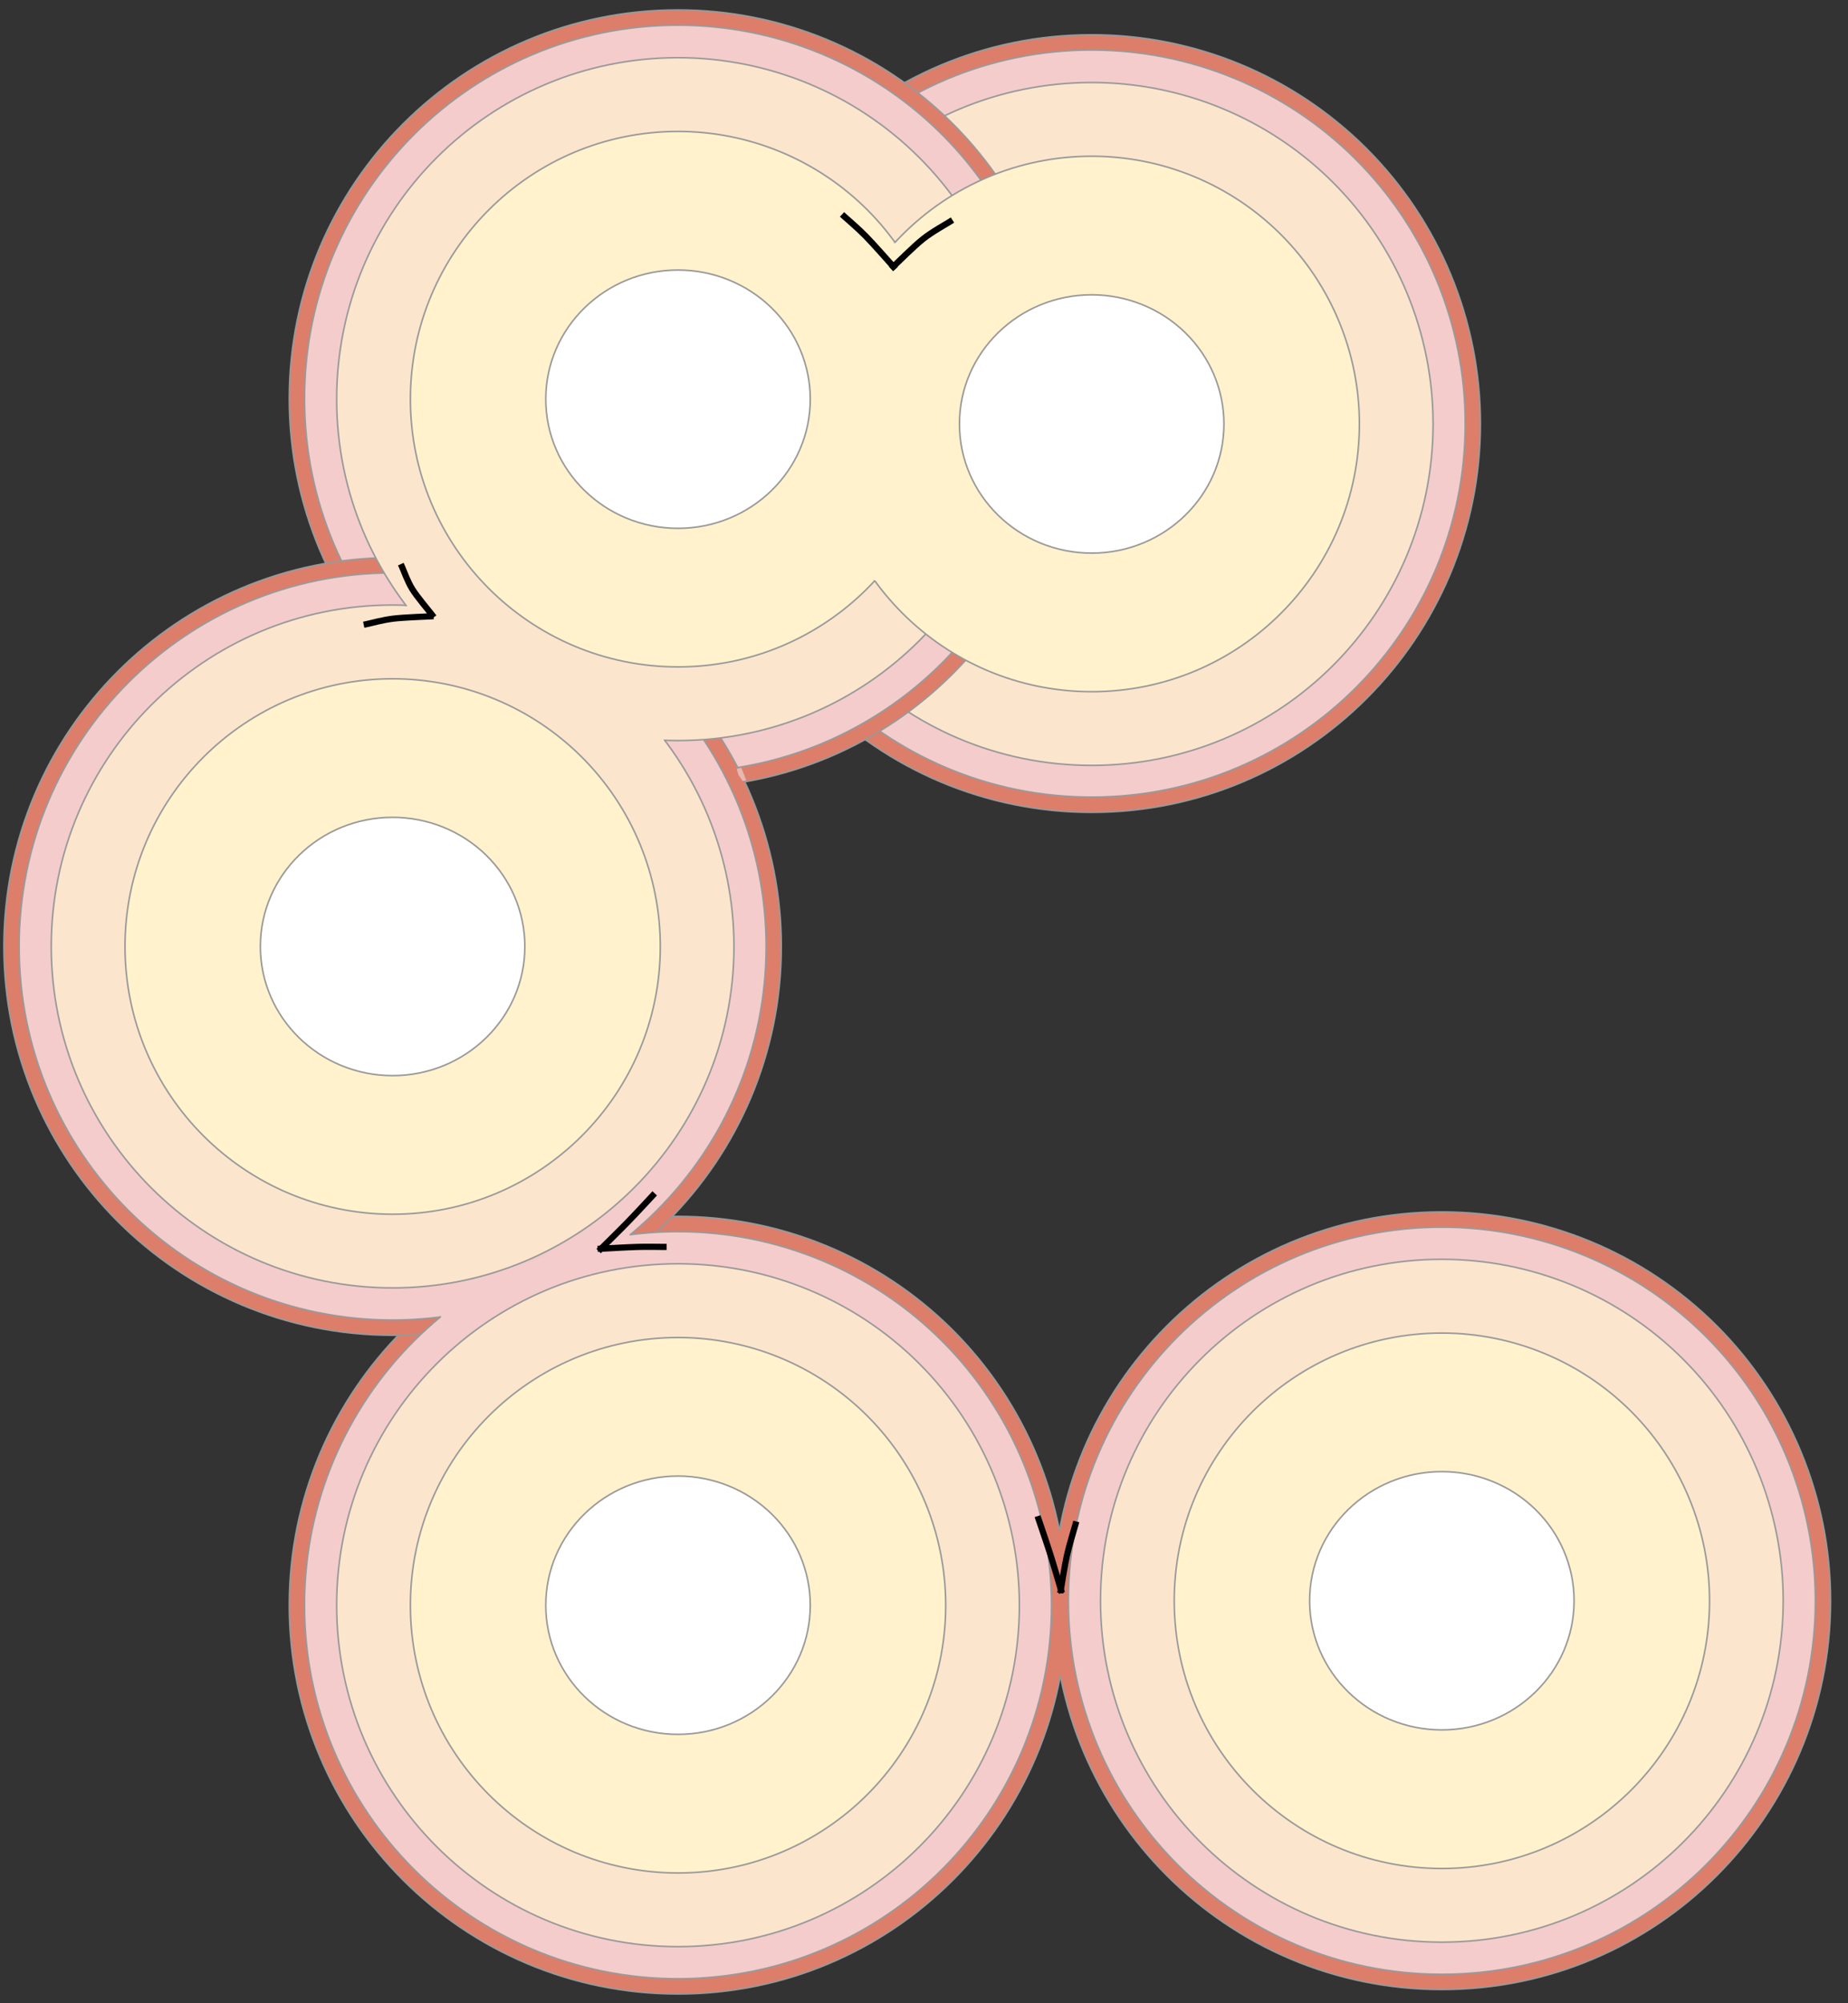 <svg version="1.1" viewBox="0.0 0.0 1191.444 1291.22" fill="none" stroke="none" stroke-linecap="square" stroke-miterlimit="10" xmlns:xlink="http://www.w3.org/1999/xlink" xmlns="http://www.w3.org/2000/svg"><rect x="0.0" y="0.0" width="1191.444" height="1291.22" fill="#333333" stroke="none"/><clipPath id="p.0"><path d="m0 0l1191.444 0l0 1291.22l-1191.444 0l0 -1291.22z" clip-rule="nonzero"/></clipPath><g clip-path="url(#p.0)"><path fill="#000000" fill-opacity="0.0" d="m0 0l1191.444 0l0 1291.22l-1191.444 0z" fill-rule="evenodd"/><path fill="#dd7e6b" d="m453.24 273.011l0 0c0 -138.402 112.197 -250.598 250.598 -250.598l0 0c66.463 0 130.203 26.402 177.2 73.399c46.996 46.996 73.399 110.737 73.399 177.2l0 0c0 138.402 -112.197 250.598 -250.598 250.598l0 0c-138.402 0 -250.598 -112.197 -250.598 -250.598z" fill-rule="evenodd"/><path stroke="#999999" stroke-width="1.0" stroke-linejoin="round" stroke-linecap="butt" d="m453.24 273.011l0 0c0 -138.402 112.197 -250.598 250.598 -250.598l0 0c66.463 0 130.203 26.402 177.2 73.399c46.996 46.996 73.399 110.737 73.399 177.2l0 0c0 138.402 -112.197 250.598 -250.598 250.598l0 0c-138.402 0 -250.598 -112.197 -250.598 -250.598z" fill-rule="evenodd"/><path fill="#f4cccc" d="m463.06 273.018l0 0c0 -132.975 107.811 -240.772 240.803 -240.772l0 0c63.865 0 125.114 25.367 170.274 70.52c45.159 45.153 70.53 106.395 70.53 170.251l0 0c0 132.975 -107.811 240.772 -240.803 240.772l0 0c-132.992 0 -240.803 -107.797 -240.803 -240.772z" fill-rule="evenodd"/><path stroke="#999999" stroke-width="1.0" stroke-linejoin="round" stroke-linecap="butt" d="m463.06 273.018l0 0c0 -132.975 107.811 -240.772 240.803 -240.772l0 0c63.865 0 125.114 25.367 170.274 70.52c45.159 45.153 70.53 106.395 70.53 170.251l0 0c0 132.975 -107.811 240.772 -240.803 240.772l0 0c-132.992 0 -240.803 -107.797 -240.803 -240.772z" fill-rule="evenodd"/><path fill="#fce5cd" d="m483.773 273.265l0 0c0 -121.546 98.533 -220.079 220.079 -220.079l0 0c58.369 0 114.346 23.187 155.619 64.46c41.273 41.273 64.46 97.251 64.46 155.619l0 0c0 121.546 -98.533 220.079 -220.079 220.079l0 0c-121.546 0 -220.079 -98.533 -220.079 -220.079z" fill-rule="evenodd"/><path stroke="#999999" stroke-width="1.0" stroke-linejoin="round" stroke-linecap="butt" d="m483.773 273.265l0 0c0 -121.546 98.533 -220.079 220.079 -220.079l0 0c58.369 0 114.346 23.187 155.619 64.46c41.273 41.273 64.46 97.251 64.46 155.619l0 0c0 121.546 -98.533 220.079 -220.079 220.079l0 0c-121.546 0 -220.079 -98.533 -220.079 -220.079z" fill-rule="evenodd"/><path fill="#dd7e6b" d="m186.52 257.011l0 0c0 -138.402 112.197 -250.598 250.598 -250.598l0 0c66.463 0 130.204 26.402 177.2 73.399c46.996 46.996 73.399 110.737 73.399 177.2l0 0c0 138.402 -112.197 250.598 -250.598 250.598l0 0c-138.402 0 -250.598 -112.197 -250.598 -250.598z" fill-rule="evenodd"/><path stroke="#999999" stroke-width="1.0" stroke-linejoin="round" stroke-linecap="butt" d="m186.52 257.011l0 0c0 -138.402 112.197 -250.598 250.598 -250.598l0 0c66.463 0 130.204 26.402 177.2 73.399c46.996 46.996 73.399 110.737 73.399 177.2l0 0c0 138.402 -112.197 250.598 -250.598 250.598l0 0c-138.402 0 -250.598 -112.197 -250.598 -250.598z" fill-rule="evenodd"/><path fill="#f4cccc" d="m196.34 257.01l0 0c0 -132.975 107.811 -240.772 240.803 -240.772l0 0c63.865 0 125.114 25.367 170.274 70.52c45.159 45.153 70.53 106.395 70.53 170.251l0 0c0 132.975 -107.811 240.772 -240.803 240.772l0 0c-132.992 0 -240.803 -107.797 -240.803 -240.772z" fill-rule="evenodd"/><path stroke="#999999" stroke-width="1.0" stroke-linejoin="round" stroke-linecap="butt" d="m196.34 257.01l0 0c0 -132.975 107.811 -240.772 240.803 -240.772l0 0c63.865 0 125.114 25.367 170.274 70.52c45.159 45.153 70.53 106.395 70.53 170.251l0 0c0 132.975 -107.811 240.772 -240.803 240.772l0 0c-132.992 0 -240.803 -107.797 -240.803 -240.772z" fill-rule="evenodd"/><path fill="#dd7e6b" d="m186.52 1034.633l0 0c0 -138.402 112.197 -250.598 250.598 -250.598l0 0c66.463 0 130.204 26.402 177.2 73.399c46.996 46.996 73.399 110.737 73.399 177.2l0 0c0 138.402 -112.197 250.598 -250.598 250.598l0 0c-138.402 0 -250.598 -112.197 -250.598 -250.598z" fill-rule="evenodd"/><path stroke="#999999" stroke-width="1.0" stroke-linejoin="round" stroke-linecap="butt" d="m186.52 1034.633l0 0c0 -138.402 112.197 -250.598 250.598 -250.598l0 0c66.463 0 130.204 26.402 177.2 73.399c46.996 46.996 73.399 110.737 73.399 177.2l0 0c0 138.402 -112.197 250.598 -250.598 250.598l0 0c-138.402 0 -250.598 -112.197 -250.598 -250.598z" fill-rule="evenodd"/><path fill="#dd7e6b" d="m2.52 610.049l0 0c0 -138.405 112.199 -250.604 250.604 -250.604l0 0c66.464 0 130.206 26.403 177.204 73.4c46.997 46.997 73.4 110.739 73.4 177.204l0 0c0 138.405 -112.199 250.604 -250.604 250.604l0 0c-138.405 0 -250.604 -112.199 -250.604 -250.604z" fill-rule="evenodd"/><path stroke="#999999" stroke-width="1.0" stroke-linejoin="round" stroke-linecap="butt" d="m2.52 610.049l0 0c0 -138.405 112.199 -250.604 250.604 -250.604l0 0c66.464 0 130.206 26.403 177.204 73.4c46.997 46.997 73.4 110.739 73.4 177.204l0 0c0 138.405 -112.199 250.604 -250.604 250.604l0 0c-138.405 0 -250.604 -112.199 -250.604 -250.604z" fill-rule="evenodd"/><path fill="#f4cccc" d="m12.34 610.054l0 0c0 -132.977 107.808 -240.776 240.796 -240.776l0 0c63.863 0 125.11 25.367 170.268 70.522c45.158 45.154 70.527 106.396 70.527 170.254l0 0c0 132.977 -107.808 240.776 -240.796 240.776l0 0c-132.988 0 -240.796 -107.799 -240.796 -240.776z" fill-rule="evenodd"/><path stroke="#999999" stroke-width="1.0" stroke-linejoin="round" stroke-linecap="butt" d="m12.34 610.054l0 0c0 -132.977 107.808 -240.776 240.796 -240.776l0 0c63.863 0 125.11 25.367 170.268 70.522c45.158 45.154 70.527 106.396 70.527 170.254l0 0c0 132.977 -107.808 240.776 -240.796 240.776l0 0c-132.988 0 -240.796 -107.799 -240.796 -240.776z" fill-rule="evenodd"/><path fill="#f4cccc" d="m196.314 1034.645l0 0c0 -132.974 107.811 -240.772 240.803 -240.772l0 0c63.865 0 125.114 25.367 170.274 70.52c45.159 45.153 70.53 106.395 70.53 170.251l0 0c0 132.974 -107.811 240.772 -240.803 240.772l0 0c-132.992 0 -240.803 -107.797 -240.803 -240.772z" fill-rule="evenodd"/><path stroke="#999999" stroke-width="1.0" stroke-linejoin="round" stroke-linecap="butt" d="m196.314 1034.645l0 0c0 -132.974 107.811 -240.772 240.803 -240.772l0 0c63.865 0 125.114 25.367 170.274 70.52c45.159 45.153 70.53 106.395 70.53 170.251l0 0c0 132.974 -107.811 240.772 -240.803 240.772l0 0c-132.992 0 -240.803 -107.797 -240.803 -240.772z" fill-rule="evenodd"/><path fill="#fce5cd" d="m217.053 1034.646l0 0c0 -121.546 98.533 -220.079 220.079 -220.079l0 0c58.368 0 114.346 23.187 155.619 64.46c41.273 41.273 64.46 97.251 64.46 155.619l0 0c0 121.546 -98.533 220.079 -220.079 220.079l0 0c-121.546 0 -220.079 -98.533 -220.079 -220.079z" fill-rule="evenodd"/><path stroke="#999999" stroke-width="1.0" stroke-linejoin="round" stroke-linecap="butt" d="m217.053 1034.646l0 0c0 -121.546 98.533 -220.079 220.079 -220.079l0 0c58.368 0 114.346 23.187 155.619 64.46c41.273 41.273 64.46 97.251 64.46 155.619l0 0c0 121.546 -98.533 220.079 -220.079 220.079l0 0c-121.546 0 -220.079 -98.533 -220.079 -220.079z" fill-rule="evenodd"/><path fill="#fff2cc" d="m264.59 1034.672l0 0c0 -95.306 77.261 -172.567 172.567 -172.567l0 0c45.768 0 89.661 18.181 122.023 50.544c32.363 32.363 50.544 76.256 50.544 122.023l0 0c0 95.306 -77.261 172.567 -172.567 172.567l0 0c-95.306 0 -172.567 -77.261 -172.567 -172.567z" fill-rule="evenodd"/><path stroke="#999999" stroke-width="1.0" stroke-linejoin="round" stroke-linecap="butt" d="m264.59 1034.672l0 0c0 -95.306 77.261 -172.567 172.567 -172.567l0 0c45.768 0 89.661 18.181 122.023 50.544c32.363 32.363 50.544 76.256 50.544 122.023l0 0c0 95.306 -77.261 172.567 -172.567 172.567l0 0c-95.306 0 -172.567 -77.261 -172.567 -172.567z" fill-rule="evenodd"/><path fill="#ffffff" d="m351.872 1034.653l0 0c0 -45.974 38.172 -83.244 85.26 -83.244l0 0c22.612 0 44.298 8.77 60.288 24.382c15.989 15.611 24.972 36.785 24.972 58.862l0 0c0 45.974 -38.172 83.244 -85.26 83.244l0 0c-47.088 0 -85.26 -37.27 -85.26 -83.244z" fill-rule="evenodd"/><path stroke="#999999" stroke-width="1.0" stroke-linejoin="round" stroke-linecap="butt" d="m351.872 1034.653l0 0c0 -45.974 38.172 -83.244 85.26 -83.244l0 0c22.612 0 44.298 8.77 60.288 24.382c15.989 15.611 24.972 36.785 24.972 58.862l0 0c0 45.974 -38.172 83.244 -85.26 83.244l0 0c-47.088 0 -85.26 -37.27 -85.26 -83.244z" fill-rule="evenodd"/><path fill="#fce5cd" d="m33.053 610.049l0 0c0 -121.542 98.529 -220.071 220.071 -220.071l0 0c58.367 0 114.343 23.186 155.614 64.457c41.271 41.271 64.457 97.247 64.457 155.614l0 0c0 121.542 -98.529 220.071 -220.072 220.071l0 0c-121.542 0 -220.071 -98.529 -220.071 -220.071z" fill-rule="evenodd"/><path stroke="#999999" stroke-width="1.0" stroke-linejoin="round" stroke-linecap="butt" d="m33.053 610.049l0 0c0 -121.542 98.529 -220.071 220.071 -220.071l0 0c58.367 0 114.343 23.186 155.614 64.457c41.271 41.271 64.457 97.247 64.457 155.614l0 0c0 121.542 -98.529 220.071 -220.072 220.071l0 0c-121.542 0 -220.071 -98.529 -220.071 -220.071z" fill-rule="evenodd"/><path fill="#fff2cc" d="m80.59 610.077l0 0c0 -95.303 77.258 -172.561 172.561 -172.561l0 0c45.766 0 89.658 18.18 122.019 50.542c32.361 32.361 50.542 76.253 50.542 122.019l0 0c0 95.303 -77.258 172.561 -172.561 172.561l0 0c-95.303 0 -172.561 -77.258 -172.561 -172.561z" fill-rule="evenodd"/><path stroke="#999999" stroke-width="1.0" stroke-linejoin="round" stroke-linecap="butt" d="m80.59 610.077l0 0c0 -95.303 77.258 -172.561 172.561 -172.561l0 0c45.766 0 89.658 18.18 122.019 50.542c32.361 32.361 50.542 76.253 50.542 122.019l0 0c0 95.303 -77.258 172.561 -172.561 172.561l0 0c-95.303 0 -172.561 -77.258 -172.561 -172.561z" fill-rule="evenodd"/><path fill="#ffffff" d="m167.872 610.059l0 0c0 -45.972 38.169 -83.239 85.253 -83.239l0 0c22.611 0 44.295 8.77 60.283 24.38c15.988 15.61 24.97 36.783 24.97 58.859l0 0c0 45.972 -38.169 83.239 -85.253 83.239l0 0c-47.084 0 -85.253 -37.268 -85.253 -83.239z" fill-rule="evenodd"/><path stroke="#999999" stroke-width="1.0" stroke-linejoin="round" stroke-linecap="butt" d="m167.872 610.059l0 0c0 -45.972 38.169 -83.239 85.253 -83.239l0 0c22.611 0 44.295 8.77 60.283 24.38c15.988 15.61 24.97 36.783 24.97 58.859l0 0c0 45.972 -38.169 83.239 -85.253 83.239l0 0c-47.084 0 -85.253 -37.268 -85.253 -83.239z" fill-rule="evenodd"/><path fill="#fce5cd" d="m217.053 257.265l0 0c0 -121.546 98.533 -220.079 220.079 -220.079l0 0c58.368 0 114.346 23.187 155.619 64.46c41.273 41.273 64.46 97.251 64.46 155.619l0 0c0 121.546 -98.533 220.079 -220.079 220.079l0 0c-121.546 0 -220.079 -98.533 -220.079 -220.079z" fill-rule="evenodd"/><path stroke="#999999" stroke-width="1.0" stroke-linejoin="round" stroke-linecap="butt" d="m217.053 257.265l0 0c0 -121.546 98.533 -220.079 220.079 -220.079l0 0c58.368 0 114.346 23.187 155.619 64.46c41.273 41.273 64.46 97.251 64.46 155.619l0 0c0 121.546 -98.533 220.079 -220.079 220.079l0 0c-121.546 0 -220.079 -98.533 -220.079 -220.079z" fill-rule="evenodd"/><path fill="#fff2cc" d="m264.59 257.291l0 0c0 -95.306 77.261 -172.567 172.567 -172.567l0 0c45.768 0 89.661 18.181 122.023 50.544c32.363 32.363 50.544 76.256 50.544 122.023l0 0c0 95.306 -77.261 172.567 -172.567 172.567l0 0c-95.306 0 -172.567 -77.261 -172.567 -172.567z" fill-rule="evenodd"/><path stroke="#999999" stroke-width="1.0" stroke-linejoin="round" stroke-linecap="butt" d="m264.59 257.291l0 0c0 -95.306 77.261 -172.567 172.567 -172.567l0 0c45.768 0 89.661 18.181 122.023 50.544c32.363 32.363 50.544 76.256 50.544 122.023l0 0c0 95.306 -77.261 172.567 -172.567 172.567l0 0c-95.306 0 -172.567 -77.261 -172.567 -172.567z" fill-rule="evenodd"/><path fill="#ffffff" d="m351.872 257.296l0 0c0 -45.974 38.172 -83.244 85.26 -83.244l0 0c22.612 0 44.298 8.77 60.288 24.382c15.989 15.611 24.972 36.785 24.972 58.862l0 0c0 45.974 -38.172 83.244 -85.26 83.244l0 0c-47.088 0 -85.26 -37.27 -85.26 -83.244z" fill-rule="evenodd"/><path stroke="#999999" stroke-width="1.0" stroke-linejoin="round" stroke-linecap="butt" d="m351.872 257.296l0 0c0 -45.974 38.172 -83.244 85.26 -83.244l0 0c22.612 0 44.298 8.77 60.288 24.382c15.989 15.611 24.972 36.785 24.972 58.862l0 0c0 45.974 -38.172 83.244 -85.26 83.244l0 0c-47.088 0 -85.26 -37.27 -85.26 -83.244z" fill-rule="evenodd"/><path fill="#fce5cd" d="m265.029 388.375l-8.031 6.543l44.024 45.213l75.255 34.803l53.541 6.247l-4.462 -9.816l-64.546 -17.551l-77.039 -51.16z" fill-rule="evenodd"/><path fill="#f4cccc" d="m405.758 793.394l0.579 11.488l-77.303 24.701l-44.756 25.276l0 -12.063l37.105 -21.533l57.383 -23.753z" fill-rule="evenodd"/><path fill="#dd7e6b" d="m678.991 1031.766l0 0c0 -138.405 112.199 -250.604 250.604 -250.604l0 0c66.464 0 130.206 26.403 177.204 73.4c46.997 46.997 73.4 110.74 73.4 177.204l0 0c0 138.405 -112.199 250.604 -250.604 250.604l0 0c-138.405 0 -250.604 -112.199 -250.604 -250.604z" fill-rule="evenodd"/><path stroke="#999999" stroke-width="1.0" stroke-linejoin="round" stroke-linecap="butt" d="m678.991 1031.766l0 0c0 -138.405 112.199 -250.604 250.604 -250.604l0 0c66.464 0 130.206 26.403 177.204 73.4c46.997 46.997 73.4 110.74 73.4 177.204l0 0c0 138.405 -112.199 250.604 -250.604 250.604l0 0c-138.405 0 -250.604 -112.199 -250.604 -250.604z" fill-rule="evenodd"/><path fill="#f4cccc" d="m688.811 1031.772l0 0c0 -132.977 107.808 -240.776 240.796 -240.776l0 0c63.863 0 125.11 25.367 170.268 70.522c45.158 45.154 70.527 106.396 70.527 170.254l0 0c0 132.977 -107.808 240.776 -240.796 240.776l0 0c-132.988 0 -240.796 -107.799 -240.796 -240.776z" fill-rule="evenodd"/><path stroke="#999999" stroke-width="1.0" stroke-linejoin="round" stroke-linecap="butt" d="m688.811 1031.772l0 0c0 -132.977 107.808 -240.776 240.796 -240.776l0 0c63.863 0 125.11 25.367 170.268 70.522c45.158 45.154 70.527 106.396 70.527 170.254l0 0c0 132.977 -107.808 240.776 -240.796 240.776l0 0c-132.988 0 -240.796 -107.799 -240.796 -240.776z" fill-rule="evenodd"/><path fill="#fce5cd" d="m709.524 1031.767l0 0c0 -121.542 98.529 -220.072 220.071 -220.072l0 0c58.367 0 114.343 23.186 155.614 64.457c41.271 41.271 64.458 97.248 64.458 155.614l0 0c0 121.542 -98.529 220.071 -220.072 220.071l0 0c-121.542 0 -220.071 -98.529 -220.071 -220.071z" fill-rule="evenodd"/><path stroke="#999999" stroke-width="1.0" stroke-linejoin="round" stroke-linecap="butt" d="m709.524 1031.767l0 0c0 -121.542 98.529 -220.072 220.071 -220.072l0 0c58.367 0 114.343 23.186 155.614 64.457c41.271 41.271 64.458 97.248 64.458 155.614l0 0c0 121.542 -98.529 220.071 -220.072 220.071l0 0c-121.542 0 -220.071 -98.529 -220.071 -220.071z" fill-rule="evenodd"/><path fill="#fff2cc" d="m757.06 1031.794l0 0c0 -95.303 77.258 -172.561 172.561 -172.561l0 0c45.766 0 89.657 18.18 122.019 50.542c32.361 32.361 50.542 76.253 50.542 122.019l0 0c0 95.303 -77.258 172.561 -172.561 172.561l0 0c-95.303 0 -172.561 -77.258 -172.561 -172.561z" fill-rule="evenodd"/><path stroke="#999999" stroke-width="1.0" stroke-linejoin="round" stroke-linecap="butt" d="m757.06 1031.794l0 0c0 -95.303 77.258 -172.561 172.561 -172.561l0 0c45.766 0 89.657 18.18 122.019 50.542c32.361 32.361 50.542 76.253 50.542 122.019l0 0c0 95.303 -77.258 172.561 -172.561 172.561l0 0c-95.303 0 -172.561 -77.258 -172.561 -172.561z" fill-rule="evenodd"/><path fill="#ffffff" d="m844.342 1031.776l0 0c0 -45.972 38.169 -83.239 85.253 -83.239l0 0c22.611 0 44.295 8.77 60.283 24.38c15.988 15.61 24.97 36.783 24.97 58.859l0 0c0 45.972 -38.169 83.239 -85.253 83.239l0 0c-47.084 0 -85.253 -37.267 -85.253 -83.239z" fill-rule="evenodd"/><path stroke="#999999" stroke-width="1.0" stroke-linejoin="round" stroke-linecap="butt" d="m844.342 1031.776l0 0c0 -45.972 38.169 -83.239 85.253 -83.239l0 0c22.611 0 44.295 8.77 60.283 24.38c15.988 15.61 24.97 36.783 24.97 58.859l0 0c0 45.972 -38.169 83.239 -85.253 83.239l0 0c-47.084 0 -85.253 -37.267 -85.253 -83.239z" fill-rule="evenodd"/><path fill="#dd7e6b" d="m678.819 985.722l8.108 0.784l0 94.573l-6.538 -1.568l-2.092 -48.592z" fill-rule="evenodd"/><path fill="#e6b8af" d="m477.937 494.874l-3.0 0.688l1.189 3.94l2.748 4.0l2.252 -0.627z" fill-rule="evenodd"/><path fill="#fff2cc" d="m531.296 273.265l0 0c0 -95.306 77.261 -172.567 172.567 -172.567l0 0c45.768 0 89.661 18.181 122.023 50.544c32.363 32.363 50.544 76.256 50.544 122.023l0 0c0 95.306 -77.261 172.567 -172.567 172.567l0 0c-95.306 0 -172.567 -77.261 -172.567 -172.567z" fill-rule="evenodd"/><path stroke="#999999" stroke-width="1.0" stroke-linejoin="round" stroke-linecap="butt" d="m531.296 273.265l0 0c0 -95.306 77.261 -172.567 172.567 -172.567l0 0c45.768 0 89.661 18.181 122.023 50.544c32.363 32.363 50.544 76.256 50.544 122.023l0 0c0 95.306 -77.261 172.567 -172.567 172.567l0 0c-95.306 0 -172.567 -77.261 -172.567 -172.567z" fill-rule="evenodd"/><path fill="#ffffff" d="m618.578 273.27l0 0c0 -45.974 38.172 -83.244 85.26 -83.244l0 0c22.612 0 44.298 8.77 60.288 24.382c15.989 15.611 24.972 36.785 24.972 58.862l0 0c0 45.974 -38.172 83.244 -85.26 83.244l0 0c-47.088 0 -85.26 -37.27 -85.26 -83.244z" fill-rule="evenodd"/><path stroke="#999999" stroke-width="1.0" stroke-linejoin="round" stroke-linecap="butt" d="m618.578 273.27l0 0c0 -45.974 38.172 -83.244 85.26 -83.244l0 0c22.612 0 44.298 8.77 60.288 24.382c15.989 15.611 24.972 36.785 24.972 58.862l0 0c0 45.974 -38.172 83.244 -85.26 83.244l0 0c-47.088 0 -85.26 -37.27 -85.26 -83.244z" fill-rule="evenodd"/><path fill="#fff2cc" d="m573.761 156.092l7.84 1.425l-41.696 79.115l8.197 98.714l19.958 39.559l-8.554 -1.782l-31.005 -50.249l0.357 -82.323l16.748 -61.651z" fill-rule="evenodd"/><path fill="#000000" fill-opacity="0.0" d="m575.86 171.898c3.207 -2.975 13.155 -13.014 19.244 -17.848c6.089 -4.834 14.409 -9.298 17.291 -11.157" fill-rule="evenodd"/><path stroke="#000000" stroke-width="4.0" stroke-linejoin="round" stroke-linecap="butt" d="m575.86 171.898c3.207 -2.975 13.155 -13.014 19.244 -17.848c6.089 -4.834 14.409 -9.298 17.291 -11.157" fill-rule="evenodd"/><path fill="#000000" fill-opacity="0.0" d="m576.02 171.898c-2.955 -3.254 -12.451 -14.13 -17.73 -19.522c-5.279 -5.392 -11.621 -10.691 -13.945 -12.829" fill-rule="evenodd"/><path stroke="#000000" stroke-width="4.0" stroke-linejoin="round" stroke-linecap="butt" d="m576.02 171.898c-2.955 -3.254 -12.451 -14.13 -17.73 -19.522c-5.279 -5.392 -11.621 -10.691 -13.945 -12.829" fill-rule="evenodd"/><path fill="#000000" fill-opacity="0.0" d="m278.529 396.258c-2.11 -2.744 -9.447 -11.329 -12.663 -16.466c-3.215 -5.137 -5.525 -11.962 -6.63 -14.355" fill-rule="evenodd"/><path stroke="#000000" stroke-width="4.0" stroke-linejoin="round" stroke-linecap="butt" d="m278.529 396.258c-2.11 -2.744 -9.447 -11.329 -12.663 -16.466c-3.215 -5.137 -5.525 -11.962 -6.63 -14.355" fill-rule="evenodd"/><path fill="#000000" fill-opacity="0.0" d="m277.528 397.261c-4.008 0.25 -17.2 0.666 -24.046 1.501c-6.847 0.835 -14.196 2.922 -17.035 3.506" fill-rule="evenodd"/><path stroke="#000000" stroke-width="4.0" stroke-linejoin="round" stroke-linecap="butt" d="m277.528 397.261c-4.008 0.25 -17.2 0.666 -24.046 1.501c-6.847 0.835 -14.196 2.922 -17.035 3.506" fill-rule="evenodd"/><path fill="#000000" fill-opacity="0.0" d="m387.316 804.865c3.986 -0.193 17.177 -0.967 23.919 -1.16c6.742 -0.193 13.777 0 16.533 0" fill-rule="evenodd"/><path stroke="#000000" stroke-width="4.0" stroke-linejoin="round" stroke-linecap="butt" d="m387.316 804.865c3.986 -0.193 17.177 -0.967 23.919 -1.16c6.742 -0.193 13.777 0 16.533 0" fill-rule="evenodd"/><path fill="#000000" fill-opacity="0.0" d="m387.373 804.975c2.892 -2.884 11.786 -11.58 17.349 -17.302c5.563 -5.722 13.36 -14.193 16.031 -17.031" fill-rule="evenodd"/><path stroke="#000000" stroke-width="4.0" stroke-linejoin="round" stroke-linecap="butt" d="m387.373 804.975c2.892 -2.884 11.786 -11.58 17.349 -17.302c5.563 -5.722 13.36 -14.193 16.031 -17.031" fill-rule="evenodd"/><path fill="#000000" fill-opacity="0.0" d="m683.916 1024.832c0.657 -3.695 2.367 -15.136 3.942 -22.171c1.575 -7.035 4.591 -16.699 5.509 -20.039" fill-rule="evenodd"/><path stroke="#000000" stroke-width="4.0" stroke-linejoin="round" stroke-linecap="butt" d="m683.916 1024.832c0.657 -3.695 2.367 -15.136 3.942 -22.171c1.575 -7.035 4.591 -16.699 5.509 -20.039" fill-rule="evenodd"/><path fill="#000000" fill-opacity="0.0" d="m684.04 1024.833c-1.174 -3.915 -4.63 -15.876 -7.042 -23.492c-2.412 -7.616 -6.19 -18.505 -7.428 -22.206" fill-rule="evenodd"/><path stroke="#000000" stroke-width="4.0" stroke-linejoin="round" stroke-linecap="butt" d="m684.04 1024.833c-1.174 -3.915 -4.63 -15.876 -7.042 -23.492c-2.412 -7.616 -6.19 -18.505 -7.428 -22.206" fill-rule="evenodd"/></g></svg>